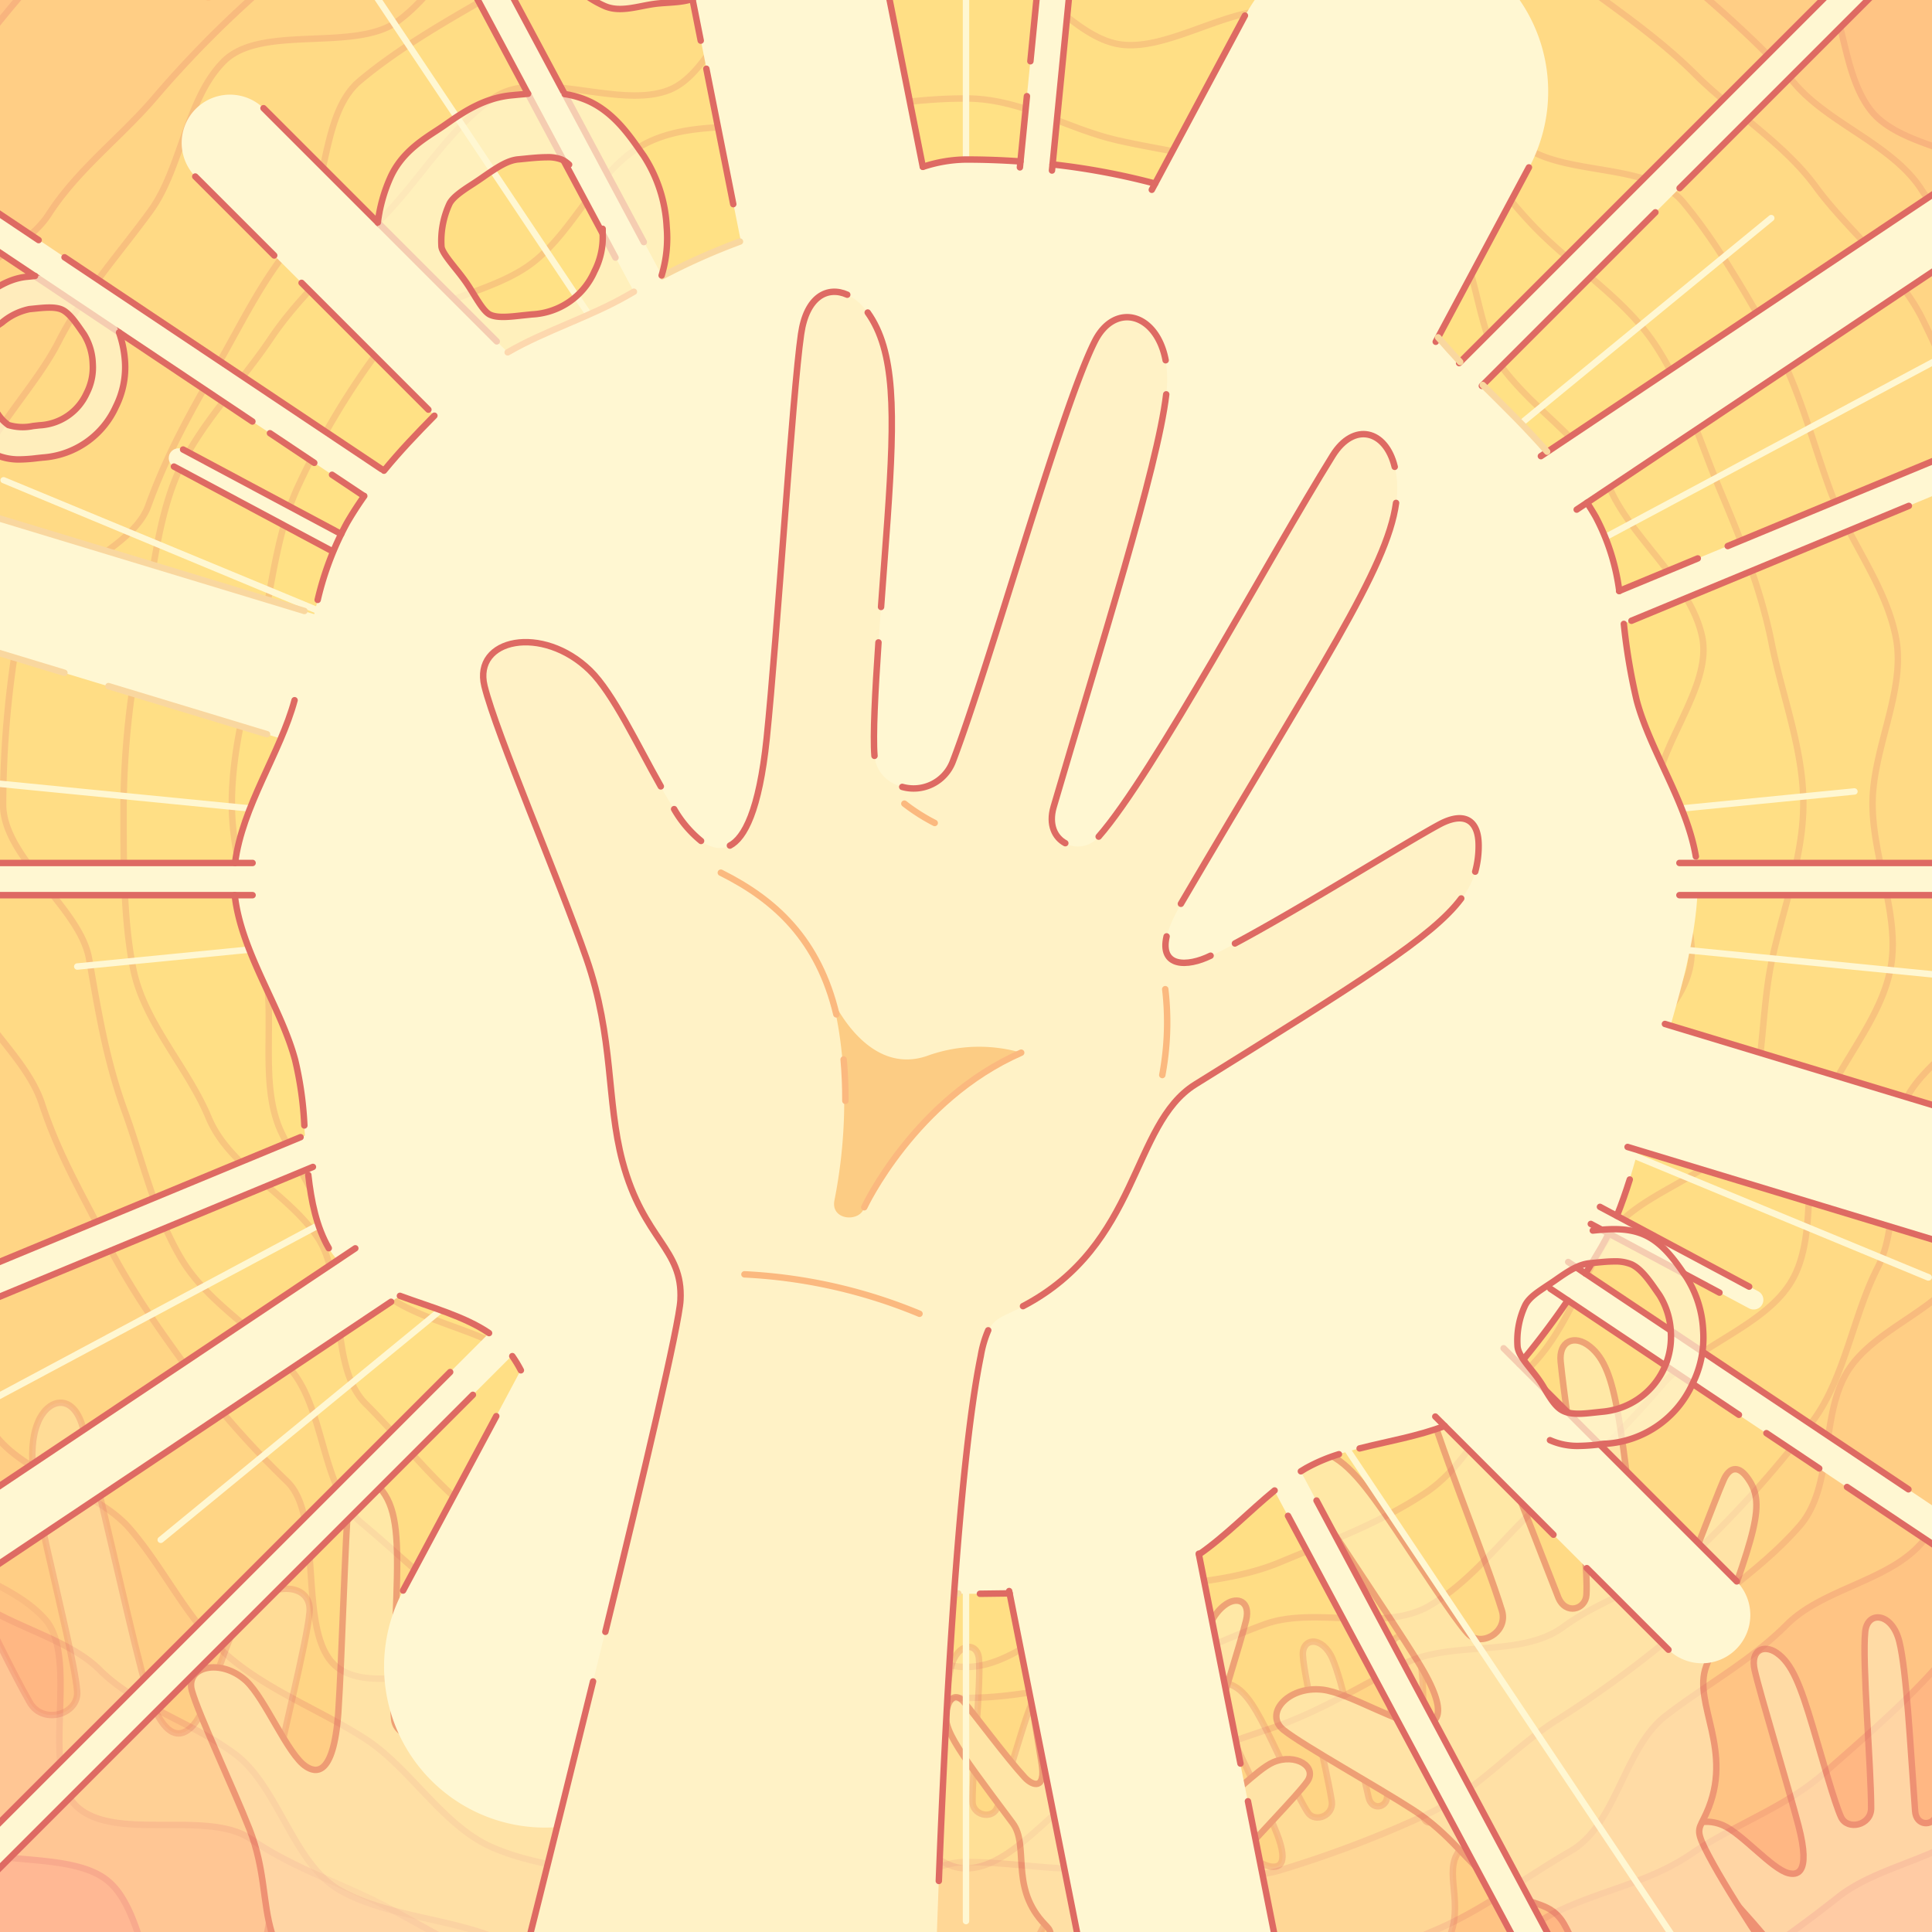 <svg xmlns="http://www.w3.org/2000/svg" xmlns:xlink="http://www.w3.org/1999/xlink" viewBox="0 0 300 300"><defs><style>.cls-1,.cls-12,.cls-13,.cls-17,.cls-7{fill:none;}.cls-2{isolation:isolate;}.cls-3{clip-path:url(#clip-path);}.cls-4{fill:#ff898d;}.cls-18,.cls-5{opacity:0.3;}.cls-6{fill:#ffe394;}.cls-10,.cls-7,.cls-9{stroke:#d03661;}.cls-10,.cls-12,.cls-13,.cls-17,.cls-7,.cls-9{stroke-linecap:round;stroke-linejoin:round;}.cls-10,.cls-8{opacity:0.5;}.cls-10,.cls-15,.cls-9{fill:#fff8ee;}.cls-11,.cls-14{fill:#fff;}.cls-12{stroke:#f7d2b6;}.cls-13{stroke:#f46a54;}.cls-14{opacity:0.7;}.cls-16{fill:#fbc290;}.cls-17{stroke:#f9a789;}.cls-18{fill:#ffe269;mix-blend-mode:overlay;}</style><clipPath id="clip-path"><rect class="cls-1" width="300" height="300"/></clipPath></defs><g class="cls-2"><g id="Layer_1" data-name="Layer 1"><g class="cls-3"><rect class="cls-4" x="-8" y="-4.8" width="317.62" height="309.27"/><g class="cls-5"><path class="cls-6" d="M150,333.69c-8.25,0-16.38-7.2-24.37-8.16-8.17-1-17.25,1.9-25.09,0s-12-15.89-19.52-18.77-13.73-6.83-20.91-10.62S45.72,290.22,39,285.59s-21,.4-27-5,.45-23-5-29.15-15.54-7.34-20.18-14.05-13.26-10.79-17.07-18S-39,205.22-41.91,197.56s8.23-19.05,6.27-27-20.23-12.47-21.22-20.64c-1-8,11.1-16.86,11.1-25.11S-47.2,109-46.24,101c1-8.17-8-18.18-6.07-26s5.2-16.23,8.08-23.79A210.82,210.82,0,0,1-33.77,28.35C-30,21.12-23.6,14.85-19,8.16s4.24-18.44,9.64-24.53S15.25-15,21.35-20.44s8.08-15.1,14.79-19.75,8.13-18.89,15.36-22.7S68-68.37,75.64-71.28,91.58-78,99.55-79.92s17.46,1.26,25.63.27c8-1,16.57,2.17,24.82,2.17s15.44,8.32,23.44,9.28c8.17,1,16.43-2.55,24.27-.62s20.41-8.84,28-6,10,18.82,17.17,22.6,19.54-.18,26.22,4.45,2.63,22.85,8.72,28.25,16.12,5.89,21.52,12a196.19,196.19,0,0,1,15,18.86C319,18.06,320.2,26.26,324,33.49s2.25,15.72,5.16,23.38,7.25,13.53,9.22,21.5,2.56,14.94,3.55,23.11c1,8,8.86,15.06,8.86,23.31S343,140.12,342,148.11c-1,8.17,0,15.69-1.93,23.53s4.94,18.45,2.06,26-15.37,10.73-19.15,17.9,0,18.79-4.59,25.48S306.35,252.43,301,258.52s-11.56,11.33-17.66,16.74-14,8-20.74,12.62-14.74,5.75-22,9.56-9.14,19-16.79,21.93-19.67-9.24-27.63-7.28-12.28,23.53-20.45,24.52C167.71,337.57,158.25,333.69,150,333.69Z"/><path class="cls-7" d="M150,333.69c-8.25,0-16.38-7.2-24.37-8.16-8.17-1-17.25,1.9-25.09,0s-12-15.89-19.52-18.77-13.73-6.83-20.91-10.62S45.72,290.22,39,285.59s-21,.4-27-5,.45-23-5-29.15-15.54-7.34-20.18-14.05-13.26-10.79-17.07-18S-39,205.22-41.91,197.56s8.23-19.05,6.27-27-20.23-12.47-21.22-20.64c-1-8,11.1-16.86,11.1-25.11S-47.2,109-46.24,101c1-8.17-8-18.18-6.07-26s5.2-16.23,8.08-23.79A210.82,210.82,0,0,1-33.77,28.35C-30,21.12-23.6,14.85-19,8.16s4.24-18.44,9.64-24.53S15.25-15,21.35-20.44s8.08-15.1,14.79-19.75,8.13-18.89,15.36-22.7S68-68.37,75.64-71.28,91.58-78,99.55-79.92s17.46,1.26,25.63.27c8-1,16.57,2.17,24.82,2.17s15.44,8.32,23.44,9.28c8.17,1,16.43-2.55,24.27-.62s20.41-8.84,28-6,10,18.82,17.17,22.6,19.54-.18,26.22,4.45,2.63,22.85,8.72,28.25,16.12,5.89,21.52,12a196.19,196.19,0,0,1,15,18.86C319,18.06,320.2,26.26,324,33.49s2.25,15.72,5.16,23.38,7.25,13.53,9.22,21.5,2.56,14.94,3.55,23.11c1,8,8.86,15.06,8.86,23.31S343,140.12,342,148.11c-1,8.17,0,15.69-1.93,23.53s4.94,18.45,2.06,26-15.37,10.73-19.15,17.9,0,18.79-4.59,25.48S306.35,252.43,301,258.52s-11.56,11.33-17.66,16.74-14,8-20.74,12.62-14.74,5.75-22,9.56-9.14,19-16.79,21.93-19.67-9.24-27.63-7.28-12.28,23.53-20.45,24.52C167.71,337.57,158.25,333.69,150,333.69Z"/></g><g class="cls-5"><path class="cls-6" d="M150,321.54c-8.29,0-17-5.78-25-6.83a195.09,195.09,0,0,1-24.51-5.1c-8-2.14-15.95-5.55-23.45-8.66s-17.36-3.44-24.4-7.52-9.5-16-16-20.94-15.39-7.42-21.17-13.2S-2.21,251.9-7.19,245.41s-4.78-17.65-8.89-24.74S-28,207.42-31.18,199.83s5.07-19.34,2.94-27.29,2.12-16.23,1-24.42c-1-8-17.06-15-17.06-23.33s3.33-17,4.38-25C-38.8,91.61-29.79,85-27.69,77.19S-25.37,61-22.25,53.45s7.57-14.32,11.65-21.36S-8.17,13.71-3.19,7.24a201.66,201.66,0,0,1,16.63-19c5.78-5.77,22,.68,28.49-4.31S49.3-33.27,56.39-37.37,66.69-54.89,74.27-58s21,10.25,28.93,8.12,13.11-18,21.3-19.06c8-1,17.21,10.84,25.5,10.84s15.37,4.35,23.38,5.4c8.18,1.07,16.15-1.34,24,.76s16.94.28,24.44,3.4,16.94,3.38,24,7.46,7,18.51,13.49,23.49,15.84,5.76,21.62,11.53,4.55,16.68,9.54,23.16,19.12,6.16,23.23,13.25a190.14,190.14,0,0,1,10.95,22.17c3.12,7.49-3.23,17.88-1.1,25.83s13.26,13.57,14.33,21.76c1.05,8-1.3,16.44-1.3,24.72s-5.4,15.71-6.45,23.71c-1.07,8.19,13.56,19.79,11.46,27.61s-15.38,12.85-18.5,20.35-7.87,14.28-11.95,21.32-7.31,14.73-12.28,21.19-15.61,7.48-21.39,13.25-12.32,9.17-18.81,14.16-7.66,16.92-14.75,21-13.79,9.29-21.37,12.44-14.56,9.4-22.51,11.53-17.52-3.21-25.71-2.13C166.28,310.28,158.29,321.54,150,321.54Z"/><path class="cls-7" d="M150,321.54c-8.29,0-17-5.78-25-6.83a195.09,195.09,0,0,1-24.51-5.1c-8-2.14-15.95-5.55-23.45-8.66s-17.36-3.44-24.4-7.52-9.5-16-16-20.94-15.39-7.42-21.17-13.2S-2.21,251.9-7.19,245.41s-4.78-17.65-8.89-24.74S-28,207.42-31.18,199.83s5.07-19.34,2.94-27.29,2.12-16.23,1-24.42c-1-8-17.06-15-17.06-23.33s3.33-17,4.38-25C-38.8,91.61-29.79,85-27.69,77.19S-25.37,61-22.25,53.45s7.57-14.32,11.65-21.36S-8.17,13.71-3.19,7.24a201.66,201.66,0,0,1,16.63-19c5.78-5.77,22,.68,28.49-4.31S49.3-33.27,56.39-37.37,66.69-54.89,74.27-58s21,10.25,28.93,8.12,13.11-18,21.3-19.06c8-1,17.21,10.84,25.5,10.84s15.37,4.35,23.38,5.4c8.18,1.07,16.15-1.34,24,.76s16.94.28,24.44,3.4,16.94,3.38,24,7.46,7,18.51,13.49,23.49,15.84,5.76,21.62,11.53,4.55,16.68,9.54,23.16,19.12,6.16,23.23,13.25a190.14,190.14,0,0,1,10.95,22.17c3.12,7.49-3.23,17.88-1.1,25.83s13.26,13.57,14.33,21.76c1.05,8-1.3,16.44-1.3,24.72s-5.4,15.71-6.45,23.71c-1.07,8.19,13.56,19.79,11.46,27.61s-15.38,12.85-18.5,20.35-7.87,14.28-11.95,21.32-7.31,14.73-12.28,21.19-15.61,7.48-21.39,13.25-12.32,9.17-18.81,14.16-7.66,16.92-14.75,21-13.79,9.29-21.37,12.44-14.56,9.4-22.51,11.53-17.52-3.21-25.71-2.13C166.28,310.28,158.29,321.54,150,321.54Z"/></g><g class="cls-5"><path class="cls-6" d="M150,289.14c-8.32,0-16.92,10.24-24.93,9.09a174.21,174.21,0,0,1-24.34-5.62c-7.93-2.33-17.25-2.52-24.66-5.92S63.57,274.42,56.7,270s-15.15-7.53-21.34-12.9-9.86-13.57-15.24-19.77S3.14,229-1.32,222s-3.61-17.45-7-24.94-1.18-16.86-3.51-24.79S-20.8,157.72-22,149.51c-1.14-8,2.91-16.4,2.91-24.72a165.34,165.34,0,0,1,2.08-24c1.17-8.21-4.87-18-2.58-25.77s3.46-17.12,6.86-24.53S3.14,40.14,7.57,33.27,18.42,21.62,23.79,15.44a164.86,164.86,0,0,1,16.72-17C46.7-6.94,51.66-13,58.57-17.5s15.23-4.78,22.72-8.21,11-16.72,18.93-19,17.09.41,25.29-.77c8-1.14,16.17-5.1,24.49-5.1s15.62,9.92,23.63,11.06c8.21,1.18,14.94,4.13,22.73,6.42s16.71.19,24.12,3.58,10.44,13.28,17.31,17.71S255-8.95,261.23-3.58,273.47,7,278.84,13.16s15.08,9.37,19.53,16.28,13.24,12.49,16.67,20-3.69,19.39-1.36,27.32,9.36,14.8,10.53,23c1.15,8-7.2,16.72-7.2,25s4.19,16.44,3.05,24.45c-1.18,8.21,3.51,18,1.22,25.84s-12.39,13.3-15.79,20.71-14.07,10.14-18.49,17-2.17,18-7.54,24.17S267.22,247.55,261,252.92a169.21,169.21,0,0,1-19.49,14.32c-6.87,4.43-12.39,11-19.88,14.47a172.14,172.14,0,0,1-23,8.74c-7.79,2.29-16.7-1.81-24.9-.63C165.72,291,158.32,289.14,150,289.14Z"/><path class="cls-7" d="M150,289.14c-8.32,0-16.92,10.24-24.93,9.09a174.21,174.21,0,0,1-24.34-5.62c-7.93-2.33-17.25-2.52-24.66-5.92S63.57,274.42,56.7,270s-15.15-7.53-21.34-12.9-9.86-13.57-15.24-19.77S3.14,229-1.32,222s-3.61-17.45-7-24.94-1.18-16.86-3.51-24.79S-20.8,157.72-22,149.51c-1.14-8,2.91-16.4,2.91-24.72a165.34,165.34,0,0,1,2.08-24c1.17-8.21-4.87-18-2.58-25.77s3.46-17.12,6.86-24.53S3.14,40.14,7.57,33.27,18.42,21.62,23.79,15.44a164.86,164.86,0,0,1,16.72-17C46.7-6.94,51.66-13,58.57-17.5s15.23-4.78,22.72-8.21,11-16.72,18.93-19,17.09.41,25.29-.77c8-1.14,16.17-5.1,24.49-5.1s15.62,9.92,23.63,11.06c8.21,1.18,14.94,4.13,22.73,6.42s16.71.19,24.12,3.58,10.44,13.28,17.31,17.71S255-8.95,261.23-3.58,273.47,7,278.84,13.16s15.08,9.37,19.53,16.28,13.24,12.49,16.67,20-3.69,19.39-1.36,27.32,9.36,14.8,10.53,23c1.15,8-7.2,16.72-7.2,25s4.19,16.44,3.05,24.45c-1.18,8.21,3.51,18,1.22,25.84s-12.39,13.3-15.79,20.71-14.07,10.14-18.49,17-2.17,18-7.54,24.17S267.22,247.55,261,252.92a169.21,169.21,0,0,1-19.49,14.32c-6.87,4.43-12.39,11-19.88,14.47a172.14,172.14,0,0,1-23,8.74c-7.79,2.29-16.7-1.81-24.9-.63C165.72,291,158.32,289.14,150,289.14Z"/></g><g class="cls-5"><path class="cls-6" d="M150,290.12c-8.37,0-15.18-17.6-23.2-18.86-8.23-1.3-19.48,11.31-27.24,8.78S88.42,263.72,81.13,260s-22,3.81-28.62-1-2-23-7.83-28.86a142.87,142.87,0,0,1-15.49-17.57c-4.83-6.64-8.9-12.4-12.67-19.76s-7.41-13.5-10-21.39S-5,157.77-6.28,149.54c-1.26-8-8.83-16.38-8.83-24.75s3.91-17.3,5.18-25.32A165.17,165.17,0,0,1-4.19,74.7C-1.62,66.81,5.4,60.31,9.12,53s9.4-13.6,14.23-20.23,5.58-17.43,11.4-23.25,20.35-1.37,27-6.22S72-10.22,79.31-14s13.31-11,21.2-13.58,16.77-1,25-2.28c8-1.27,16.12-7.71,24.49-7.71s16.84,4.1,24.86,5.37c8.23,1.3,18.11-1.7,25.87.83s13.42,12.19,20.71,15.92S237-8.87,243.59-4s13.85,9.75,19.67,15.57,13.81,10.73,18.67,17.4,12.66,12.89,16.43,20.25a175.16,175.16,0,0,1,9.84,24.2c2.53,7.76-7.9,19.16-6.6,27.39,1.26,8,1.17,15.64,1.17,24s10.88,17.69,9.62,25.71c-1.3,8.23-14.44,13.77-17,21.53s-.14,17.58-3.87,24.87-5.06,16.91-9.89,23.54a169.47,169.47,0,0,1-16.86,19.15c-5.82,5.82-15.32,8.1-22,13s-17.44,2-24.8,5.77S204.6,266,196.71,268.6s-14.63,5.49-22.86,6.79C165.83,276.65,158.37,290.12,150,290.12Z"/><path class="cls-7" d="M150,290.12c-8.37,0-15.18-17.6-23.2-18.86-8.23-1.3-19.48,11.31-27.24,8.78S88.42,263.72,81.13,260s-22,3.81-28.62-1-2-23-7.83-28.86a142.87,142.87,0,0,1-15.49-17.57c-4.83-6.64-8.9-12.4-12.67-19.76s-7.41-13.5-10-21.39S-5,157.77-6.28,149.54c-1.26-8-8.83-16.38-8.83-24.75s3.91-17.3,5.18-25.32A165.17,165.17,0,0,1-4.19,74.7C-1.62,66.81,5.4,60.31,9.12,53s9.4-13.6,14.23-20.23,5.58-17.43,11.4-23.25,20.35-1.37,27-6.22S72-10.22,79.31-14s13.31-11,21.2-13.58,16.77-1,25-2.28c8-1.27,16.12-7.71,24.49-7.71s16.84,4.1,24.86,5.37c8.23,1.3,18.11-1.7,25.87.83s13.42,12.19,20.71,15.92S237-8.87,243.59-4s13.85,9.75,19.67,15.57,13.81,10.73,18.67,17.4,12.66,12.89,16.43,20.25a175.16,175.16,0,0,1,9.84,24.2c2.53,7.76-7.9,19.16-6.6,27.39,1.26,8,1.17,15.64,1.17,24s10.88,17.69,9.62,25.71c-1.3,8.23-14.44,13.77-17,21.53s-.14,17.58-3.87,24.87-5.06,16.91-9.89,23.54a169.47,169.47,0,0,1-16.86,19.15c-5.82,5.82-15.32,8.1-22,13s-17.44,2-24.8,5.77S204.6,266,196.71,268.6s-14.63,5.49-22.86,6.79C165.83,276.65,158.37,290.12,150,290.12Z"/></g><g class="cls-5"><path class="cls-6" d="M150,263.65c-8.43,0-17.94,9.89-26,8.48-8.25-1.45-16.47-6.76-24.17-9.57s-16.48-5.91-23.6-10-13.66-10.72-20-16-5.71-17.47-11-23.81-13-10.3-17.2-17.49-5.84-15-8.7-22.85-4.05-15.29-5.5-23.54c-1.41-8-13.35-15.58-13.35-24a157.51,157.51,0,0,1,2.24-26C4.18,90.58,20.2,86.29,23,78.59s6.22-14,10.35-21.12,7.15-13.76,12.47-20.08,3.68-19.47,10-24.8S70,2.89,77.22-1.28,92-10.2,99.83-13.06s16.68-3.84,24.93-5.29c8-1.42,16.81,7.18,25.24,7.18s16.7-5.72,24.73-4.31c8.25,1.45,16.93,1.82,24.63,4.63S213-.89,220.16,3.24s9.54,13.7,15.86,19,20,2.78,25.31,9.12,9.58,14,13.75,21.2,6.19,15.57,9.05,23.4S293,91.07,294.45,99.32c1.42,8-3.68,17-3.68,25.47s4.25,17.29,2.84,25.32c-1.45,8.25-8.26,15.21-11.07,22.91s-.17,18.69-4.29,25.81S263.18,209,257.87,215.3a140.78,140.78,0,0,1-17.51,17.19c-6.32,5.32-11.26,12.72-18.44,16.88s-17.72,0-25.55,2.85-14.25,6.48-22.5,7.93C165.84,261.56,158.43,263.65,150,263.65Z"/><path class="cls-7" d="M150,263.65c-8.43,0-17.94,9.89-26,8.48-8.25-1.45-16.47-6.76-24.17-9.57s-16.48-5.91-23.6-10-13.66-10.72-20-16-5.71-17.47-11-23.81-13-10.3-17.2-17.49-5.84-15-8.7-22.85-4.05-15.29-5.5-23.54c-1.41-8-13.35-15.58-13.35-24a157.51,157.51,0,0,1,2.24-26C4.18,90.58,20.2,86.29,23,78.59s6.22-14,10.35-21.12,7.15-13.76,12.47-20.08,3.68-19.47,10-24.8S70,2.89,77.22-1.28,92-10.2,99.83-13.06s16.68-3.84,24.93-5.29c8-1.42,16.81,7.18,25.24,7.18s16.7-5.72,24.73-4.31c8.25,1.45,16.93,1.82,24.63,4.63S213-.89,220.16,3.24s9.54,13.7,15.86,19,20,2.78,25.31,9.12,9.58,14,13.75,21.2,6.19,15.57,9.05,23.4S293,91.07,294.45,99.32c1.42,8-3.68,17-3.68,25.47s4.25,17.29,2.84,25.32c-1.45,8.25-8.26,15.21-11.07,22.91s-.17,18.69-4.29,25.81S263.18,209,257.87,215.3a140.78,140.78,0,0,1-17.51,17.19c-6.32,5.32-11.26,12.72-18.44,16.88s-17.72,0-25.55,2.85-14.25,6.48-22.5,7.93C165.84,261.56,158.43,263.65,150,263.65Z"/></g><g class="cls-5"><path class="cls-6" d="M150,258.85c-8.5,0-16.35-9.87-24.38-11.47a121.4,121.4,0,0,1-23.56-6.82c-7.75-3.22-19.73.42-26.62-4.19S62.7,223.86,56.81,218s-2.88-19-7.53-25.91S35.6,181.25,32.38,173.5s-10-14.72-11.68-23c-1.6-8-1.51-17.21-1.51-25.71a133.59,133.59,0,0,1,2.72-25.47C23.55,91,24.21,81.62,27.38,74S37.38,59.52,42,52.63,53.32,39.88,59.2,34s10.6-14.2,17.54-18.85,19.6,2,27.34-1.25S115.4-5.95,123.67-7.6c8-1.59,17.83.93,26.33.93S165.43,5.22,173.47,6.82c8.27,1.64,19.65-7.7,27.27-4.53s13.89,10.84,20.78,15.45S233,30,238.9,35.89s13.36,10.54,18,17.47,7,15.16,10.26,22.91,6.31,15.36,7.95,23.64c1.59,8,4.91,16.38,4.91,24.88s-3.36,16.84-5,24.88c-1.64,8.27-1.08,17.54-4.25,25.16s-16.12,9.93-20.73,16.81-6.64,14.83-12.53,20.71-9.15,14.76-16.09,19.41-14.94,7.61-22.68,10.83-16.14,3.1-24.42,4.74C166.34,248.93,158.5,258.85,150,258.85Z"/><path class="cls-7" d="M150,258.85c-8.5,0-16.35-9.87-24.38-11.47a121.4,121.4,0,0,1-23.56-6.82c-7.75-3.22-19.73.42-26.62-4.19S62.7,223.86,56.81,218s-2.88-19-7.53-25.91S35.6,181.25,32.38,173.5s-10-14.72-11.68-23c-1.6-8-1.51-17.21-1.51-25.71a133.59,133.59,0,0,1,2.72-25.47C23.55,91,24.21,81.62,27.38,74S37.38,59.52,42,52.63,53.32,39.88,59.2,34s10.6-14.2,17.54-18.85,19.6,2,27.34-1.25S115.4-5.95,123.67-7.6c8-1.59,17.83.93,26.33.93S165.43,5.22,173.47,6.82c8.27,1.64,19.65-7.7,27.27-4.53s13.89,10.84,20.78,15.45S233,30,238.9,35.89s13.36,10.54,18,17.47,7,15.16,10.26,22.91,6.31,15.36,7.95,23.64c1.59,8,4.91,16.38,4.91,24.88s-3.36,16.84-5,24.88c-1.64,8.27-1.08,17.54-4.25,25.16s-16.12,9.93-20.73,16.81-6.64,14.83-12.53,20.71-9.15,14.76-16.09,19.41-14.94,7.61-22.68,10.83-16.14,3.1-24.42,4.74C166.34,248.93,158.5,258.85,150,258.85Z"/></g><g class="cls-5"><path class="cls-6" d="M150,242.53c-8.59,0-16.07-10.26-24.11-12.09-8.3-1.89-18.82,2.66-26.31-1s-12-13-18.5-18.26-18.49-6-23.74-12.54S47.45,183.55,43.77,176,42.9,158,41,149.66c-1.84-8-5-16.28-5-24.87s2.47-17,4.3-25c1.89-8.3,2.61-17.31,6.23-24.8a118.58,118.58,0,0,1,13.38-22c5.25-6.57,16.4-7.11,23-12.36S93,25.81,100.57,22.13s16.9-1.62,25.2-3.52c8-1.83,15.64-3.32,24.23-3.32s15.47,4.65,23.51,6.49c8.29,1.89,15.69,2.41,23.18,6s20,0,26.53,5.17,5.42,18.35,10.67,24.92,12.7,11,16.38,18.61,12.1,13.91,14,22.21c1.84,8-7.4,17.48-7.4,26.07s7.34,17.6,5.51,25.64c-1.89,8.3-12.05,13.42-15.67,20.91s-4.95,15.91-10.17,22.45-13,9.71-19.59,15-11.15,12.43-18.76,16.11-14.09,11.09-22.38,13C167.76,239.68,158.59,242.53,150,242.53Z"/><path class="cls-7" d="M150,242.53c-8.59,0-16.07-10.26-24.11-12.09-8.3-1.89-18.82,2.66-26.31-1s-12-13-18.5-18.26-18.49-6-23.74-12.54S47.45,183.55,43.77,176,42.9,158,41,149.66c-1.84-8-5-16.28-5-24.87s2.47-17,4.3-25c1.89-8.3,2.61-17.31,6.23-24.8a118.58,118.58,0,0,1,13.38-22c5.25-6.57,16.4-7.11,23-12.36S93,25.81,100.57,22.13s16.9-1.62,25.2-3.52c8-1.83,15.64-3.32,24.23-3.32s15.47,4.65,23.51,6.49c8.29,1.89,15.69,2.41,23.18,6s20,0,26.53,5.17,5.42,18.35,10.67,24.92,12.7,11,16.38,18.61,12.1,13.91,14,22.21c1.84,8-7.4,17.48-7.4,26.07s7.34,17.6,5.51,25.64c-1.89,8.3-12.05,13.42-15.67,20.91s-4.95,15.91-10.17,22.45-13,9.71-19.59,15-11.15,12.43-18.76,16.11-14.09,11.09-22.38,13C167.76,239.68,158.59,242.53,150,242.53Z"/></g><g class="cls-5"><path class="cls-6" d="M150,351c-8.22,0-16.5-7.89-24.49-8.79-8.15-.91-13.13-16.36-21-18.15s-14.54-3.23-22.16-5.9-16.33-.31-23.61-3.83-22.53,6.77-29.39,2.45S23,297.07,16.67,292s-20.88-1.51-26.62-7.26-2.81-19.76-7.89-26.12A211.84,211.84,0,0,1-32,239.11c-4.32-6.86-12-11.85-15.59-19.19s6.16-19.52,3.45-27.23S-59.35,181-61.17,173s3.82-16.57,2.91-24.72c-.9-8-2.76-15.25-2.76-23.47s-2-15.91-1.14-23.9c.91-8.16-5-17.39-3.21-25.25S-64,58.48-61.3,50.86s9.89-14.07,13.41-21.35,16.25-9.25,20.57-16.11-2-21.26,3-27.6S-7.13-20.85-1.39-26.6s13.93-8,20.29-13,4-22.63,10.84-27S51.64-60.73,59-64.28s12.19-11.53,19.9-14.23,16.45.53,24.43-1.29,13.29-18.63,21.44-19.54c8-.9,17,13.42,25.25,13.42s16.48-7.35,24.47-6.46c8.15.91,14.84,8.68,22.7,10.48s16.56.07,24.18,2.74S235-70.41,242.28-66.89s23.17-7.28,30-3,.24,27.92,6.58,33S294.27-31,300-25.22A207.39,207.39,0,0,1,316-7.59c5.06,6.34,2.77,16.74,7.11,23.63s19.78,6.81,23.32,14.15-1.73,17.83,1,25.54,13.07,12.63,14.89,20.61-.68,16.35.23,24.5c.9,8,11.19,15.73,11.19,24s-1.11,17-2,25c-.91,8.15-13,14.39-14.8,22.25s12.9,21.14,10.23,28.76-22.91,8.55-26.44,15.84-12.87,10.32-17.19,17.17-5.78,14.39-10.84,20.73.95,22.43-4.8,28.18-16.18,6.78-22.53,11.86a218.44,218.44,0,0,1-19.92,14c-6.85,4.33-13.7,8.76-21,12.31a219.38,219.38,0,0,1-22.69,8.92c-7.62,2.67-12.61,17.25-20.59,19.07S181.72,333,173.57,333.91C165.58,334.81,158.22,351,150,351Z"/><path class="cls-7" d="M150,351c-8.22,0-16.5-7.89-24.49-8.79-8.15-.91-13.13-16.36-21-18.15s-14.54-3.23-22.16-5.9-16.33-.31-23.61-3.83-22.53,6.77-29.39,2.45S23,297.07,16.67,292s-20.88-1.51-26.62-7.26-2.81-19.76-7.89-26.12A211.84,211.84,0,0,1-32,239.11c-4.32-6.86-12-11.85-15.59-19.19s6.16-19.52,3.45-27.23S-59.35,181-61.17,173s3.82-16.57,2.91-24.72c-.9-8-2.76-15.25-2.76-23.47s-2-15.91-1.14-23.9c.91-8.16-5-17.39-3.21-25.25S-64,58.48-61.3,50.86s9.89-14.07,13.41-21.35,16.25-9.25,20.57-16.11-2-21.26,3-27.6S-7.13-20.85-1.39-26.6s13.93-8,20.29-13,4-22.63,10.84-27S51.64-60.73,59-64.28s12.19-11.53,19.9-14.23,16.45.53,24.43-1.29,13.29-18.63,21.44-19.54c8-.9,17,13.42,25.25,13.42s16.48-7.35,24.47-6.46c8.15.91,14.84,8.68,22.7,10.48s16.56.07,24.18,2.74S235-70.41,242.28-66.89s23.17-7.28,30-3,.24,27.92,6.58,33S294.27-31,300-25.22A207.39,207.39,0,0,1,316-7.59c5.06,6.34,2.77,16.74,7.11,23.63s19.78,6.81,23.32,14.15-1.73,17.83,1,25.54,13.07,12.63,14.89,20.61-.68,16.35.23,24.5c.9,8,11.19,15.73,11.19,24s-1.11,17-2,25c-.91,8.15-13,14.39-14.8,22.25s12.9,21.14,10.23,28.76-22.91,8.55-26.44,15.84-12.87,10.32-17.19,17.17-5.78,14.39-10.84,20.73.95,22.43-4.8,28.18-16.18,6.78-22.53,11.86a218.44,218.44,0,0,1-19.92,14c-6.85,4.33-13.7,8.76-21,12.31a219.38,219.38,0,0,1-22.69,8.92c-7.62,2.67-12.61,17.25-20.59,19.07S181.72,333,173.57,333.91C165.58,334.81,158.22,351,150,351Z"/></g><g class="cls-8"><path class="cls-9" d="M277.69,290.86c1.15.29,3.61.43,1.58-7.36-1.63-6.21-6-20.55-6.81-24.17-.71-3.19,1.48-4,3.39-2.7,2.43,1.64,3.73,5.13,5.65,11.54,1.49,5,3.4,11.9,4.39,14s4.64,1.28,4.66-1.36c0-6.44-1.42-22.83-.92-27.46.34-3.27,4.16-3,5.29,1.53s1.7,16.12,2.46,26.35c.17,2.33,2.65,2.36,3.26.75,1.82-4.86,3.8-19.86,5.26-27.18.48-2.4,2.51-2.67,3.84-.69,2.43,3.62.57,10-2.88,30-.76,4.44,1.45,3.85,2.85,2.37,3.06-3.22,8.67-10.62,10.42-12.63,1.14-1.29,2.15-1.06,2.69.4,1.38,3.7-.63,6.24-11.2,20-2.86,3.73.3,10.48-5.15,16.59-1.29,1.44-1.76,1.33-1.37,3.8,1.63,10.25,11.41,38.48,11.41,38.48l-24.43,9.17s-4.62-41.27-5.59-44.34-3.42-2.63-6.38-6.77c-2.26-3.17-3.16-7-6.51-11s-10.11-11.05-11.82-13.55,2-4.85,5.77-3.2C270.49,284.7,275.14,290.22,277.69,290.86Z"/><path class="cls-10" d="M197.49,289.86c1,.08,3-.14.3-6.33-2.19-4.94-7.77-16.26-8.93-19.16-1-2.55.69-3.52,2.45-2.7,2.24,1,3.8,3.76,6.26,8.82,1.92,4,4.44,9.42,5.55,11s4,.43,3.68-1.77c-.84-5.35-4.27-18.77-4.49-22.68-.16-2.77,3.05-3.08,4.61.55s3.59,13.16,5.61,21.55c.46,1.91,2.52,1.61,2.81.18.86-4.28.46-17,.68-23.29.08-2.06,1.72-2.55,3.1-1.09,2.51,2.68,1.82,8.2,1.67,25.28,0,3.8,1.73,3,2.69,1.59,2.11-3.09,5.76-10,7-11.91.76-1.23,1.63-1.17,2.28,0,1.65,2.89.33,5.27-6.58,18.14-1.88,3.49,1.66,8.67-2,14.48-.87,1.37-1.28,1.35-.62,3.34,2.75,8.3,14.7,30.41,14.7,30.41l-19,10.94s-9.43-33.65-10.66-36.08-3.19-1.72-6.21-4.75c-2.31-2.33-3.57-5.36-6.9-8.25s-9.9-7.8-11.66-9.65,1-4.3,4.36-3.44C190.67,285.71,195.28,289.67,197.49,289.86Z"/><path class="cls-10" d="M161.31,288c-.93.22-2.92.31-1.21-6,1.37-5,5-16.56,5.72-19.47.6-2.57-1.16-3.24-2.71-2.21-2,1.3-3.06,4.11-4.67,9.27-1.25,4-2.86,9.58-3.68,11.26s-3.76,1-3.75-1.14c0-5.21,1.35-18.43,1-22.17-.25-2.65-3.34-2.49-4.29,1.18s-1.52,13-2.23,21.26c-.16,1.88-2.16,1.89-2.64.58-1.43-3.94-2.88-16.08-4-22-.37-1.94-2-2.17-3.1-.59-2,2.9-.55,8.05,2.05,24.24.58,3.6-1.2,3.1-2.32,1.89-2.44-2.63-6.9-8.66-8.31-10.3-.9-1.06-1.72-.87-2.17.3-1.15,3,.45,5,8.86,16.27,2.28,3-.33,8.47,4,13.45,1,1.17,1.41,1.09,1.07,3.08-1.41,8.27-9.57,31-9.57,31L149,345.56s4.11-33.3,4.93-35.78,2.78-2.09,5.2-5.41c1.86-2.53,2.62-5.59,5.37-8.81s8.27-8.84,9.68-10.85-1.59-3.93-4.64-2.63C167.18,283.09,163.38,287.51,161.31,288Z"/><path class="cls-9" d="M188.38,280.38c-1,.25-3.3.35-1.36-6.76,1.55-5.66,5.7-18.75,6.48-22.05.68-2.91-1.31-3.67-3.08-2.5-2.24,1.47-3.46,4.65-5.28,10.5-1.42,4.58-3.24,10.86-4.17,12.76s-4.26,1.12-4.25-1.3c0-5.89,1.54-20.87,1.13-25.11-.28-3-3.78-2.81-4.86,1.34s-1.72,14.73-2.52,24.08c-.18,2.13-2.45,2.14-3,.65-1.62-4.46-3.27-18.2-4.53-24.92-.42-2.2-2.27-2.46-3.51-.67-2.26,3.29-.62,9.12,2.32,27.45.66,4.08-1.36,3.51-2.63,2.15-2.77-3-7.82-9.81-9.4-11.67-1-1.2-1.95-1-2.47.34-1.3,3.37.51,5.71,10,18.42,2.58,3.45-.38,9.6,4.55,15.24,1.16,1.33,1.59,1.24,1.21,3.49-1.6,9.37-10.84,35.09-10.84,35.09l22.26,8.65s4.65-37.71,5.58-40.52,3.15-2.37,5.9-6.13c2.1-2.87,3-6.34,6.07-10s9.37-10,11-12.28-1.8-4.45-5.25-3C195,274.81,190.73,279.81,188.38,280.38Z"/><path class="cls-10" d="M29.73,268.18c-1.34,1.27-4.57,3.33-7.75-8.79-2.53-9.66-7.52-32.45-9.19-38-1.46-4.87-5-4.29-6.65-1.08-2,4.08-1.15,9.81,1.14,20,1.8,7.95,4.44,18.74,4.7,22.32s-5.32,5.28-7.36,1.7c-5-8.7-15.47-32-19.67-37.94-3-4.18-7.95-.93-6,6.11,1.88,6.82,10,23.15,16.74,37.61,1.54,3.28-1.78,5.22-3.84,3.49-6.19-5.2-20.28-24-27.85-32.85-2.48-2.89-5.43-1.71-5.73,2-.54,6.76,6.82,14,26.74,38.45,4.42,5.45,1,6.33-2.06,5.4-6.6-2-19.85-7.81-23.76-9.19-2.53-.9-3.71.19-3.34,2.59.94,6.07,5.6,8,30.43,18.6C-7,301.46-6.15,313,5.9,317.16c2.84,1,3.4.47,4.74,4.11,5.61,15.15,13.85,60.88,13.85,60.88L64.62,376s-25.19-59.49-26.21-64.41,2.63-6.16,3.49-14c.65-6-1-11.85.46-19.87s5.3-22.69,5.71-27.39-6.43-5-10.26.06C34.8,254.33,32.7,265.36,29.73,268.18Z"/><path class="cls-9" d="M47.53,274.31c1.29.83,4.25,2,5-8.39.56-8.28,1.08-27.69,1.58-32.46.44-4.2,3.46-4.29,5.28-1.92,2.3,3,2.46,7.83,2.17,16.49-.22,6.78-.71,16-.35,19s5.17,3.48,6.28.24c2.69-7.88,7.64-28.59,10.14-34.07,1.78-3.87,6.36-2,5.88,4.06-.47,5.86-4.55,20.47-7.82,33.33-.74,2.93,2.28,4,3.69,2.26C83.58,267.61,92.16,250,97,241.63c1.58-2.74,4.17-2.24,5,.74,1.5,5.44-3.4,12.46-15.84,35.59-2.77,5.14.19,5.32,2.52,4.08,5.08-2.69,15-9.47,18-11.21,1.93-1.13,3.06-.42,3.13,1.59.18,5.11-3.33,7.4-22,19.95-5.05,3.4-4,13-13.15,18.24-2.17,1.24-2.7.91-3.23,4.1-2.22,13.25-1.82,51.9-1.82,51.9l-33.75,1.22s11.3-52.53,11.36-56.71-3.1-4.63-5-10.93c-1.48-4.81-1-9.84-3.48-16.16s-7.87-17.71-8.94-21.49,4.47-5.11,8.4-1.55C41.22,263.79,44.66,272.47,47.53,274.31Z"/><path class="cls-9" d="M221,267.77c1.55-.09,4.7-.87-.9-9.86-4.46-7.17-15.57-23.49-18-27.72-2.13-3.73.3-5.6,3.21-4.72,3.69,1.12,6.69,5,11.59,12.31,3.84,5.72,8.93,13.61,11,15.86s6.33-.21,5.32-3.54C230.75,242,222.52,222,221.33,216c-.84-4.25,4-5.43,7.25-.15,3.1,5.12,8.42,19.59,13.37,32.14,1.13,2.86,4.25,1.94,4.39-.33.4-6.82-3-26.43-4-36.2-.33-3.2,2.11-4.33,4.55-2.36,4.47,3.59,4.61,12.3,8.09,38.77.77,5.88,3.32,4.28,4.51,1.87,2.58-5.24,6.74-16.73,8.16-19.94.92-2.07,2.28-2.16,3.53-.54,3.19,4.11,1.65,8.08-6.25,29.5-2.15,5.81,4.46,13.07,0,22.86-1.05,2.32-1.68,2.36-.23,5.31,6.05,12.25,29.36,43.89,29.36,43.89l-27.12,21.07S245,301.81,242.59,298.32s-5.31-2-10.64-6c-4.08-3.1-6.69-7.51-12.48-11.26s-17-9.94-20.14-12.42.64-6.87,6-6.27C209.53,262.84,217.52,268,221,267.77Z"/></g><path class="cls-11" d="M263.63,136.68c0,9.69-3.59,19.9-6,28.84-2.47,9.25-4.3,20-9,28.12a120.37,120.37,0,0,1-17.88,23.82c-6.67,6.67-19.84,5.8-28,10.55S188.25,242.4,179,244.87c-8.94,2.39-19.3,2.61-29,2.61s-17.46-9.92-26.39-12.31c-9.25-2.47-22.77,5.36-30.86.67S84.66,215.36,78,208.7,55.81,202,51.05,193.82s-2.75-20-5.22-29.22c-2.39-8.94-9.5-18.23-9.5-27.92s7-19,9.41-27.94c2.47-9.25,3.48-19.45,8.16-27.55S66,66,72.67,59.34,89.34,50.55,97.55,45.8a110.15,110.15,0,0,1,17.35-8.29c2.53-.92,5.14-1.75,7.87-2.48,8.94-2.39,17.55-10.26,27.24-10.26a116.05,116.05,0,0,1,29,3.64c9.25,2.47,20.24,4.27,28.34,9s14.55,14.09,21.22,20.76S243,72,247.77,80.23s3.89,19.3,6.36,28.55C256.52,117.72,263.63,127,263.63,136.68Z"/><path class="cls-11" d="M381.08,134H180.49L288,123.39a.49.49,0,0,0,.45-.54.51.51,0,0,0-.55-.45L180.21,133l4.34-8.13,137.2-56.83a2.5,2.5,0,0,0-1.91-4.62l-131.57,54.5.83-1.55,1.65-1.11L354,28a.49.49,0,0,0,.21-.67.5.5,0,0,0-.68-.21L199.24,109.6,344.92,12.26A5,5,0,1,0,339.36,4L199.1,97.67l.78-1.47,75.48-61.95a.5.5,0,0,0,.07-.7.52.52,0,0,0-.71-.07L201.11,93.89l5.73-10.71L315.17-25.15a2.5,2.5,0,0,0,0-3.53,2.5,2.5,0,0,0-3.54,0L215,68l22.45-42a25,25,0,0,0-44.1-23.57L159.48,65.71,172.87-70.24A2.5,2.5,0,0,0,170.63-73a2.5,2.5,0,0,0-2.73,2.25L153.38,76.61l-2.88-14.5V-25.27a.5.5,0,0,0-.5-.5.5.5,0,0,0-.5.5V57.09L119.63-93.09A15,15,0,0,0,102-104.87,15,15,0,0,0,90.21-87.23L124,82.46,43.27-68.49a2.5,2.5,0,0,0-3.38-1,2.51,2.51,0,0,0-1,3.39L127.32,99.36l.65,3.25L22-55.93a.5.5,0,0,0-.69-.14.5.5,0,0,0-.14.69L126.83,102.71,40.92,16.8a7.5,7.5,0,0,0-10.6,10.61L109,106.06-40.75,6a2.52,2.52,0,0,0-3.47.69,2.51,2.51,0,0,0,.69,3.47L113.11,114.85l-1-.3L28.43,69.8A1.5,1.5,0,0,0,27,72.45l70.43,37.64L60.62,98.92.75,74.12a.51.51,0,0,0-.66.27A.5.5,0,0,0,.36,75L50.86,96l-97-29.42a10,10,0,0,0-12.47,6.67,10,10,0,0,0,6.67,12.47l148.45,45L-10.93,120.13a.53.53,0,0,0-.55.45.51.51,0,0,0,.45.55l112.47,11.08,5.87,1.78H-81.08a2.49,2.49,0,0,0-2.5,2.5,2.5,2.5,0,0,0,2.5,2.5H119.51L12,149.58a.5.5,0,0,0,0,1h.05L119.79,140l-4.34,8.13-137.2,56.83a2.5,2.5,0,0,0-1.35,3.27,2.49,2.49,0,0,0,2.31,1.54,2.48,2.48,0,0,0,.95-.19L111.73,155l-.83,1.55-1.64,1.1L-54,245a.49.49,0,0,0-.21.67.5.5,0,0,0,.44.27.53.53,0,0,0,.24-.06l154.33-82.5L-44.92,260.71a5,5,0,0,0-1.38,6.94,5,5,0,0,0,4.17,2.22,5,5,0,0,0,2.77-.84L100.9,175.3l-.78,1.48L24.64,238.72a.5.5,0,0,0-.07.7.52.52,0,0,0,.71.07l73.6-60.41-5.72,10.71L-15.17,298.12a2.49,2.49,0,0,0,0,3.53,2.5,2.5,0,0,0,1.77.74,2.5,2.5,0,0,0,1.77-.74L85,205,62.59,247a25,25,0,1,0,44.1,23.57l33.83-63.29-13.39,136a2.5,2.5,0,0,0,2.24,2.74h.25a2.5,2.5,0,0,0,2.48-2.26l14.52-147.34,2.88,14.5v87.38a.5.5,0,0,0,1,0V215.89l29.87,150.17a15,15,0,0,0,14.7,12.07,14.8,14.8,0,0,0,2.94-.29,15,15,0,0,0,11.78-17.64L176,190.51l80.69,151a2.5,2.5,0,1,0,4.41-2.36L172.68,173.61l-.65-3.25L278,328.9a.47.47,0,0,0,.41.22.46.46,0,0,0,.28-.08.5.5,0,0,0,.14-.69L173.17,170.27l85.91,85.9a7.5,7.5,0,0,0,10.6-10.61L191,166.91,340.75,267a2.54,2.54,0,0,0,1.39.42,2.5,2.5,0,0,0,1.39-4.58L186.89,158.12l1,.3,83.72,44.75a1.51,1.51,0,0,0,.71.17,1.5,1.5,0,0,0,.71-2.82l-70.42-37.64,36.81,11.17,59.87,24.8a.48.48,0,0,0,.2,0,.51.51,0,0,0,.46-.31.5.5,0,0,0-.27-.65L249.14,177l97,29.42a10,10,0,0,0,5.8-19.14l-148.45-45,107.46,10.59H311a.5.5,0,0,0,0-1L198.56,140.76,192.69,139H381.08a2.5,2.5,0,0,0,0-5Z"/><line class="cls-7" x1="292.41" y1="-9.46" x2="226.57" y2="56.38"/><path class="cls-7" d="M260.81,29.21l54.36-54.36a2.5,2.5,0,0,0,0-3.53,2.5,2.5,0,0,0-3.54,0"/><line class="cls-7" x1="230.1" y1="59.92" x2="257.05" y2="32.97"/><path class="cls-7" d="M244.83,79.13,344.92,12.26A5,5,0,1,0,339.36,4L239.27,70.83"/><line class="cls-7" x1="263.63" y1="86.71" x2="251.41" y2="91.77"/><path class="cls-7" d="M321.75,68.05a2.5,2.5,0,0,0-1.91-4.62L268.28,84.79"/><line class="cls-7" x1="253.33" y1="96.39" x2="296.41" y2="78.55"/><path class="cls-7" d="M260.78,139h120.3a2.5,2.5,0,0,0,0-5H260.78"/><path class="cls-7" d="M252.73,178.1l93.39,28.33a10,10,0,0,0,5.8-19.14L258.53,159"/><line class="cls-7" x1="271.61" y1="199.79" x2="248.44" y2="187.4"/><line class="cls-7" x1="247.02" y1="190.05" x2="267" y2="200.72"/><line class="cls-7" x1="296.34" y1="231.26" x2="243.51" y2="195.96"/><path class="cls-7" d="M286.8,230.9l53.95,36a2.54,2.54,0,0,0,1.39.42,2.5,2.5,0,0,0,1.39-4.58"/><line class="cls-7" x1="274.29" y1="222.54" x2="282.49" y2="228.02"/><line class="cls-7" x1="240.73" y1="200.11" x2="270.02" y2="219.69"/><line class="cls-7" x1="269.68" y1="245.56" x2="233.48" y2="209.36"/><line class="cls-7" x1="246.4" y1="243.5" x2="259.08" y2="256.17"/><line class="cls-7" x1="222.87" y1="219.96" x2="241.22" y2="238.31"/><path class="cls-7" d="M200,235.38l56.7,106.08a2.5,2.5,0,1,0,4.41-2.36L204.43,233"/><line class="cls-7" x1="192.62" y1="273.85" x2="186.14" y2="241.26"/><path class="cls-7" d="M193.78,279.7l16,80.5A15,15,0,0,1,198,377.84a14.8,14.8,0,0,1-2.94.29,15,15,0,0,1-14.7-12.07l-23.66-119"/><line class="cls-12" x1="138.22" y1="281.61" x2="141.63" y2="246.98"/><path class="cls-12" d="M136.65,246.49l-9.52,96.72a2.5,2.5,0,0,0,2.24,2.74h.25a2.5,2.5,0,0,0,2.48-2.26"/><line class="cls-12" x1="106.69" y1="270.55" x2="121.15" y2="243.5"/><line class="cls-7" x1="77.06" y1="219.9" x2="62.59" y2="246.98"/><path class="cls-7" d="M69.9,213.05l-85.07,85.07a2.49,2.49,0,0,0,0,3.53,2.5,2.5,0,0,0,1.77.74,2.5,2.5,0,0,0,1.77-.74l85.06-85.06"/><path class="cls-7" d="M55.17,193.84-44.92,260.71a5,5,0,0,0-1.38,6.94,5,5,0,0,0,4.17,2.22,5,5,0,0,0,2.77-.84L60.73,202.14"/><path class="cls-7" d="M46.67,176.58l-68.42,28.34a2.5,2.5,0,0,0-1.35,3.27,2.49,2.49,0,0,0,2.31,1.54,2.48,2.48,0,0,0,.95-.19L48.59,181.2"/><path class="cls-7" d="M39.22,134H-81.08a2.49,2.49,0,0,0-2.5,2.5,2.5,2.5,0,0,0,2.5,2.5H39.22"/><line class="cls-12" x1="16.84" y1="106.54" x2="41.47" y2="114.01"/><path class="cls-12" d="M47.27,94.87-46.12,66.54a10,10,0,0,0-12.47,6.67,10,10,0,0,0,6.67,12.47L10,104.47"/><line class="cls-7" x1="27.01" y1="72.45" x2="51.56" y2="85.57"/><line class="cls-7" x1="52.98" y1="82.92" x2="28.43" y2="69.8"/><line class="cls-7" x1="51.56" y1="73.72" x2="56.49" y2="77.01"/><line class="cls-7" x1="41.92" y1="67.27" x2="48.8" y2="71.87"/><path class="cls-7" d="M6,37.28-40.75,6a2.52,2.52,0,0,0-3.47.69,2.51,2.51,0,0,0,.69,3.47L39.19,65.45"/><line class="cls-7" x1="59.27" y1="72.86" x2="10.02" y2="39.95"/><line class="cls-7" x1="46.83" y1="43.92" x2="66.52" y2="63.61"/><line class="cls-7" x1="30.32" y1="27.41" x2="42.58" y2="39.67"/><line class="cls-7" x1="77.13" y1="53.01" x2="40.92" y2="16.8"/><path class="cls-7" d="M71.06-16.5l-27.79-52a2.5,2.5,0,0,0-3.38-1,2.51,2.51,0,0,0-1,3.39L95.57,40"/><line class="cls-7" x1="99.97" y1="37.59" x2="74.83" y2="-9.45"/><line class="cls-7" x1="109.68" y1="10.67" x2="113.86" y2="31.7"/><line class="cls-7" x1="106.79" y1="-3.85" x2="108.81" y2="6.31"/><path class="cls-7" d="M143.29,25.88l-23.66-119A15,15,0,0,0,102-104.87,15,15,0,0,0,90.21-87.23L105.84-8.65"/><line class="cls-7" x1="159.46" y1="14.93" x2="158.37" y2="25.99"/><path class="cls-7" d="M167.51-15.83l5.36-54.41A2.5,2.5,0,0,0,170.63-73a2.5,2.5,0,0,0-2.73,2.25L160,9.51"/><line class="cls-7" x1="163.35" y1="26.48" x2="166.52" y2="-5.76"/><line class="cls-7" x1="193.31" y1="2.42" x2="178.85" y2="29.47"/><line class="cls-7" x1="222.94" y1="53.07" x2="237.41" y2="25.99"/><path class="cls-13" d="M35.59-5.59a4,4,0,0,1,.26.78A3.58,3.58,0,0,1,33.1-.56a3.58,3.58,0,0,1-4.25-2.75A3.57,3.57,0,0,1,31.6-7.56"/><path class="cls-13" d="M78.83,54.71c5.88-3.41,12.77-5.47,18.72-8.91l.88-.5"/><path class="cls-7" d="M59.62,73.09c2.45-3,5.13-5.8,7.83-8.54"/><path class="cls-7" d="M49.33,93.15a47.32,47.32,0,0,1,4.57-12q1.23-2.11,2.66-4.13"/><path class="cls-7" d="M75.94,207c-3.75-2.57-9-4-13.84-5.78"/><path class="cls-7" d="M80.88,212.78a19.75,19.75,0,0,0-1.33-2.2"/><path class="cls-13" d="M137,242.55c-3.89-2.5-7.69-5.33-11.7-6.83"/><path class="cls-12" d="M148.8,247.43a19.61,19.61,0,0,1-7-2.13"/><path class="cls-7" d="M156.77,247.42l-4.61.06"/><path class="cls-7" d="M197.92,231.44c-3.9,3.2-7.6,7.06-11.72,9.92"/><path class="cls-7" d="M207.91,225.81a26.71,26.71,0,0,0-5.17,2.2l-.74.45"/><path class="cls-7" d="M224.33,221.42c-4.06,1.57-8.78,2.37-13.21,3.49"/><path class="cls-7" d="M243.44,201.93a123.93,123.93,0,0,1-7.49,9.89"/><path class="cls-7" d="M249.92,191.28c-.39.81-.81,1.6-1.25,2.36q-1.17,2-2.48,4.11"/><path class="cls-7" d="M253.07,183.15c-.61,1.93-1.27,3.83-2,5.64"/><path class="cls-7" d="M246.44,78.06c.46.72.91,1.44,1.33,2.17a34,34,0,0,1,3.67,11.54"/><path class="cls-12" d="M230.24,59.78c3.33,3.29,6.84,6.73,10,10.36"/><path class="cls-12" d="M223.3,52.38c1.15,1.31,2.29,2.6,3.44,3.83"/><path class="cls-7" d="M163.44,25.53A108.61,108.61,0,0,1,179,28.41l.35.09"/><path class="cls-7" d="M143.3,25.91A22,22,0,0,1,150,24.77c2.78,0,5.61.1,8.45.3"/><path class="cls-12" d="M102.81,42.9a100.5,100.5,0,0,1,12.09-5.39"/><path class="cls-14" d="M245.14,224.52a10.4,10.4,0,0,1-4.46-.89c-2.48-1.15-3.83-3.35-4.92-5.11-.29-.47-.58-.93-.89-1.37s-.71-1-1.09-1.42c-1.36-1.69-2.9-3.61-3.13-6.23a17.79,17.79,0,0,1,1.6-8.84c1.19-2.55,3.44-4,5.26-5.21.39-.25.77-.5,1.14-.76,2-1.44,4.61-3.23,7.82-3.52l.86-.09c2.43-.24,5.44-.54,8.14.72s4.52,3.83,5.94,5.87l.4.57a16.9,16.9,0,0,1,2.65,8.25,16.1,16.1,0,0,1-1.64,8.37,15.86,15.86,0,0,1-13.41,9.32q-.57,0-1.14.12A29.75,29.75,0,0,1,245.14,224.52Zm5.54-28.65c-.94,0-1.92.1-2.85.19l-.91.09c-1.88.17-3.59,1.37-5.4,2.63-.41.29-.84.57-1.28.86-1.48,1-2.87,1.87-3.45,3.13h0a12.88,12.88,0,0,0-1.15,6.28c.1,1.12,1.05,2.3,2.05,3.55.43.54.88,1.09,1.29,1.68s.7,1.06,1,1.61c.89,1.44,1.66,2.69,2.78,3.21,1.35.63,3.09.43,4.93.23l1.24-.13a11.66,11.66,0,0,0,10.52-12.26,11.76,11.76,0,0,0-1.77-5.83l-.41-.59c-1.13-1.63-2.41-3.48-3.93-4.19A6.53,6.53,0,0,0,250.68,195.87Zm-16.16,5.84h0Z"/><path class="cls-14" d="M3.05,71.34a9,9,0,0,1-3.84-.78A10.2,10.2,0,0,1-5,66.19c-.23-.38-.46-.76-.71-1.11s-.58-.77-.89-1.15a10.21,10.21,0,0,1-2.67-5.36,15.21,15.21,0,0,1,1.36-7.51h0a11.25,11.25,0,0,1,4.49-4.47l.92-.61c1.74-1.22,3.9-2.73,6.65-3l.71-.07c2.05-.21,4.6-.46,6.93.62s3.87,3.26,5.06,5l.33.47a14.26,14.26,0,0,1,2.26,7A13.67,13.67,0,0,1,18,63.13,13.49,13.49,0,0,1,6.61,71.05l-.92.1A23.55,23.55,0,0,1,3.05,71.34ZM-3.42,53.17h0a10.21,10.21,0,0,0-.91,4.95,6.23,6.23,0,0,0,1.6,2.68c.37.47.74.94,1.07,1.41s.59.89.87,1.35A6.33,6.33,0,0,0,1.31,66a7.75,7.75,0,0,0,3.83.15l1-.11a8.5,8.5,0,0,0,7.32-5,8.74,8.74,0,0,0,.94-4.56,9.24,9.24,0,0,0-1.37-4.58l-.35-.5c-.89-1.29-1.91-2.76-3-3.29s-2.81-.34-4.33-.19L4.56,48A9.62,9.62,0,0,0,.33,50.07c-.34.24-.7.47-1.06.71A7.2,7.2,0,0,0-3.42,53.17Z"/><path class="cls-14" d="M78.08,59.19a14.36,14.36,0,0,1-6.2-1.27c-3.54-1.64-5.44-4.71-6.82-7-.33-.53-.66-1.07-1-1.57s-.79-1-1.25-1.62c-1.73-2.16-3.89-4.85-4.22-8.61A23.49,23.49,0,0,1,60.7,27.44c1.67-3.61,4.67-5.57,7.08-7.14.46-.3.9-.59,1.33-.89,2.69-1.88,6-4.22,10.45-4.62l1-.1c3.18-.31,7.14-.71,10.9,1s6.24,5.26,8,7.79l.48.68a22.33,22.33,0,0,1,3.56,11,21.46,21.46,0,0,1-2.15,11.16A21.23,21.23,0,0,1,83.47,58.76l-1.34.14A35.52,35.52,0,0,1,78.08,59.19Zm6.78-34.77c-1,0-2.2.11-3.29.22l-1.12.11c-1.64.15-3.28,1.23-5.6,2.85-.52.36-1.06.72-1.6,1.07-1.55,1-3,2-3.48,3h0a13.76,13.76,0,0,0-1.23,6.62c.07.76,1.14,2.09,2.07,3.26.54.67,1.1,1.37,1.64,2.13s.91,1.39,1.32,2.05c.88,1.42,1.71,2.76,2.53,3.14,1.14.53,3,.33,4.94.11l1.55-.16a11.2,11.2,0,0,0,9.71-6.69,11.61,11.61,0,0,0,1.26-6,12.52,12.52,0,0,0-1.79-6.12l-.51-.73c-1.23-1.77-2.62-3.78-4-4.41A5.86,5.86,0,0,0,84.86,24.42ZM65.23,29.54h0Z"/><path class="cls-14" d="M87.54-4.07C85.88-6.26,86-9.16,85.65-11.7S85-16.93,86-19.37s2-5.33,4.19-7,5.31-1.89,7.85-2.2a15,15,0,0,1,7.63,1.41,14.41,14.41,0,0,1,5.91,4.8,14.2,14.2,0,0,1,2.88,7,14.06,14.06,0,0,1-1.16,7.45c-1,2.36-1.78,5.11-4,6.77S104.29.27,101.75.59,96.33,2,93.89.94A16.27,16.27,0,0,1,87.54-4.07Z"/><path class="cls-14" d="M115.67,231.51c2.57-2.06,6.06-2,9.1-2.51s6.26-.93,9.22.21,6.47,2.23,8.54,4.8,2.43,6.32,2.9,9.36a18,18,0,0,1-1.45,9.22,17.2,17.2,0,0,1-5.58,7.25,16.93,16.93,0,0,1-17.32,2.55c-2.86-1.11-6.19-2-8.26-4.55s-1.82-6.06-2.29-9.1-1.82-6.47-.67-9.43A19.5,19.5,0,0,1,115.67,231.51Z"/><path class="cls-7" d="M247.33,191.08c2.43-.24,5.44-.54,8.14.72s4.52,3.83,5.94,5.87l.4.57a16.9,16.9,0,0,1,2.65,8.25,16.1,16.1,0,0,1-1.64,8.37,15.86,15.86,0,0,1-13.41,9.32q-.57,0-1.14.12a29.75,29.75,0,0,1-3.13.22,10.4,10.4,0,0,1-4.46-.89m10-27.76c-.94,0-1.92.1-2.85.19l-.91.09c-1.88.17-3.59,1.37-5.4,2.63-.41.29-.84.57-1.28.86-1.48,1-2.87,1.87-3.45,3.13h0a12.88,12.88,0,0,0-1.15,6.28c.1,1.12,1.05,2.3,2.05,3.55.43.54.88,1.09,1.29,1.68s.7,1.06,1,1.61c.89,1.44,1.66,2.69,2.78,3.21,1.35.63,3.09.43,4.93.23l1.24-.13a11.66,11.66,0,0,0,10.52-12.26,11.76,11.76,0,0,0-1.77-5.83l-.41-.59c-1.13-1.63-2.41-3.48-3.93-4.19A6.53,6.53,0,0,0,250.68,195.87Z"/><path class="cls-12" d="M145.43,243.37a18,18,0,0,1-1.45,9.22,17.2,17.2,0,0,1-5.58,7.25,16.93,16.93,0,0,1-17.32,2.55c-2.86-1.11-6.19-2-8.26-4.55"/><path class="cls-7" d="M18.49,51.62A17.28,17.28,0,0,1,19.4,56,13.67,13.67,0,0,1,18,63.13,13.49,13.49,0,0,1,6.61,71.05l-.92.1a23.55,23.55,0,0,1-2.64.19,9,9,0,0,1-3.84-.78A10.2,10.2,0,0,1-5,66.19c-.23-.38-.46-.76-.71-1.11s-.58-.77-.89-1.15a10.21,10.21,0,0,1-2.67-5.36,15.21,15.21,0,0,1,1.36-7.51h0a11.25,11.25,0,0,1,4.49-4.47l.92-.61c1.74-1.22,3.9-2.73,6.65-3l.71-.07.58-.06m-8.82,10.3h0a10.21,10.21,0,0,0-.91,4.95,6.23,6.23,0,0,0,1.6,2.68c.37.47.74.94,1.07,1.41s.59.89.87,1.35A6.33,6.33,0,0,0,1.31,66a7.75,7.75,0,0,0,3.83.15l1-.11a8.5,8.5,0,0,0,7.32-5,8.74,8.74,0,0,0,.94-4.56,9.24,9.24,0,0,0-1.37-4.58l-.35-.5c-.89-1.29-1.91-2.76-3-3.29s-2.81-.34-4.33-.19L4.56,48A9.62,9.62,0,0,0,.33,50.07c-.34.24-.7.47-1.06.71A7.2,7.2,0,0,0-3.42,53.17Z"/><path class="cls-7" d="M87.69,14.61a13.88,13.88,0,0,1,3.79,1.12c3.83,1.78,6.24,5.26,8,7.79l.48.68a22.33,22.33,0,0,1,3.56,11,20.08,20.08,0,0,1-.78,7.57M58.67,34.55a24.26,24.26,0,0,1,2-7.11c1.67-3.61,4.67-5.57,7.08-7.14.46-.3.9-.59,1.33-.89,2.69-1.88,6-4.22,10.45-4.62l1-.1L82,14.56m6.37,11a5.37,5.37,0,0,0-.81-.61l-.28-.15a5.86,5.86,0,0,0-2.41-.38c-1,0-2.2.11-3.29.22l-1.12.11c-1.64.15-3.28,1.23-5.6,2.85-.52.36-1.06.72-1.6,1.07-1.55,1-3,2-3.48,3h0a13.76,13.76,0,0,0-1.23,6.62c.07.76,1.14,2.09,2.07,3.26.54.67,1.1,1.37,1.64,2.13s.91,1.39,1.32,2.05c.88,1.42,1.71,2.76,2.53,3.14,1.14.53,3,.33,4.94.11l1.55-.16a11.2,11.2,0,0,0,9.71-6.69,11.63,11.63,0,0,0,1.27-5.91.71.71,0,0,0,0-.14c0-.19,0-.37,0-.55"/><path class="cls-7" d="M107.62-.19c-1.86.64-4,.54-5.87.78C99.13.92,96.33,2,93.89.94a16.27,16.27,0,0,1-6.35-5C85.88-6.26,86-9.16,85.65-11.7S85-16.93,86-19.37s2-5.33,4.19-7,5.31-1.89,7.85-2.2a11.79,11.79,0,0,1,3.84.18"/><path class="cls-15" d="M108.86,130.58c2.44,1.69,8.09,4.18,10.19-15.91,1.66-16,4-53.58,5.34-62.79,1.15-8.11,7-8.08,10.35-3.35,4.26,6,4.24,15.35,3.07,32.1-.92,13.11-2.49,31-2,36.74.49,5.95,9.78,7.1,12.15.9C153.72,103.18,164.75,63.4,170,53c3.71-7.39,12.46-3.44,11.1,8.26-1.32,11.34-10.24,39.35-17.48,64.06-1.64,5.62,4.13,7.89,7,4.62,8.58-9.8,26.45-43.29,36.35-59.19,3.25-5.21,8.23-4,9.62,1.77,2.52,10.65-7.46,23.91-33.2,67.85-5.72,9.77,0,10.33,4.61,8.1,10-4.86,29.71-17.31,35.62-20.47,3.81-2,6-.6,6,3.3,0,9.92-7,14.1-44,37.12-10,6.24-8.56,24.89-26.75,34.43-4.3,2.25-5.31,1.58-6.56,7.71C147.07,236.06,145.14,311,145.14,311H79.65s25.57-101,26-109.11-5.69-9.19-9-21.52c-2.52-9.43-1.29-19.14-5.61-31.56s-14-34.87-15.82-42.27,9-9.6,16.38-2.42C97.37,109.74,103.42,126.81,108.86,130.58Z"/><path class="cls-16" d="M158.57,163.46c-16.56,7.26-24,22.33-24.37,24-.58,2.39-5.26,2.11-4.63-1.07,3.63-18.34-.38-31.37-.38-31.37s5.45,12.47,15.1,8.82A23.65,23.65,0,0,1,158.57,163.46Z"/><path class="cls-17" d="M131,164.51c.18,2,.28,4.15.27,6.43"/><path class="cls-17" d="M111.93,135.51c8.53,4.25,15.17,10.44,17.94,22"/><path class="cls-17" d="M140.43,124.79a30,30,0,0,0,4.71,3"/><path class="cls-17" d="M180.94,153.6a44.46,44.46,0,0,1-.46,13.33"/><path class="cls-17" d="M115.6,197.88A81,81,0,0,1,142.78,204"/><path class="cls-17" d="M134.2,187.46s7.81-16.74,24.37-24"/><path class="cls-7" d="M113.34,131.3c2.22-1.17,4.53-5.33,5.71-16.63,1.66-16,4-53.58,5.34-62.79.84-5.88,4.14-7.48,7.17-6.12"/><path class="cls-7" d="M104.68,125.64a17.78,17.78,0,0,0,4.18,4.94"/><path class="cls-7" d="M94,253.39c5.92-24.25,11.47-47.77,11.66-51.51.42-8.09-5.69-9.19-9-21.52-2.52-9.43-1.29-19.14-5.61-31.56s-14-34.87-15.82-42.27,9-9.6,16.38-2.42c3.62,3.53,7.35,11.57,11,18"/><path class="cls-7" d="M145.14,311H79.65s6.13-24.24,12.44-49.91"/><path class="cls-7" d="M153.45,206.57a17.27,17.27,0,0,0-1.16,4c-3.55,17.36-5.58,57.55-6.51,81.5"/><path class="cls-7" d="M226.9,139.51c-4.48,6-15.7,12.94-41.3,28.88-10,6.24-8.56,24.89-26.75,34.43"/><path class="cls-7" d="M191.76,146.5c10.56-5.65,26.61-15.73,31.84-18.53,3.81-2,6-.6,6,3.3a14.9,14.9,0,0,1-.53,4.08"/><path class="cls-7" d="M181.15,145.4c-1.11,4.82,3.2,4.79,6.83,3"/><path class="cls-7" d="M216.78,78.09c-1.4,10.25-11.91,25.55-33.41,62.25"/><path class="cls-7" d="M170.6,129.91c8.58-9.8,26.45-43.29,36.35-59.19,3.25-5.21,8.23-4,9.62,1.77"/><path class="cls-7" d="M181.09,61.23c-1.32,11.34-10.24,39.35-17.48,64.06-.82,2.81.21,4.78,1.81,5.64"/><path class="cls-7" d="M140.1,122.19a6.51,6.51,0,0,0,7.84-3.92C153.72,103.18,164.75,63.4,170,53c3.07-6.12,9.6-4.46,11,2.94"/><path class="cls-7" d="M136.41,99.75c-.52,7.65-.88,14.45-.62,17.62"/><path class="cls-7" d="M134.74,48.53c4.26,6,4.24,15.35,3.07,32.1-.3,4.23-.66,9-1,13.62"/><path class="cls-7" d="M252.15,96.88a92.88,92.88,0,0,0,2,11.9c2.09,7.8,7.76,15.85,9.18,24.21"/><path class="cls-7" d="M36.5,134c1.08-8.74,7.07-17.16,9.24-25.27"/><path class="cls-7" d="M47.26,174.76a54.56,54.56,0,0,0-1.43-10.16c-2.2-8.23-8.4-16.75-9.38-25.61"/><path class="cls-7" d="M51.05,193.82c-1.91-3.31-2.72-7.25-3.18-11.38"/></g><rect class="cls-18" width="300" height="300"/></g></g></svg>